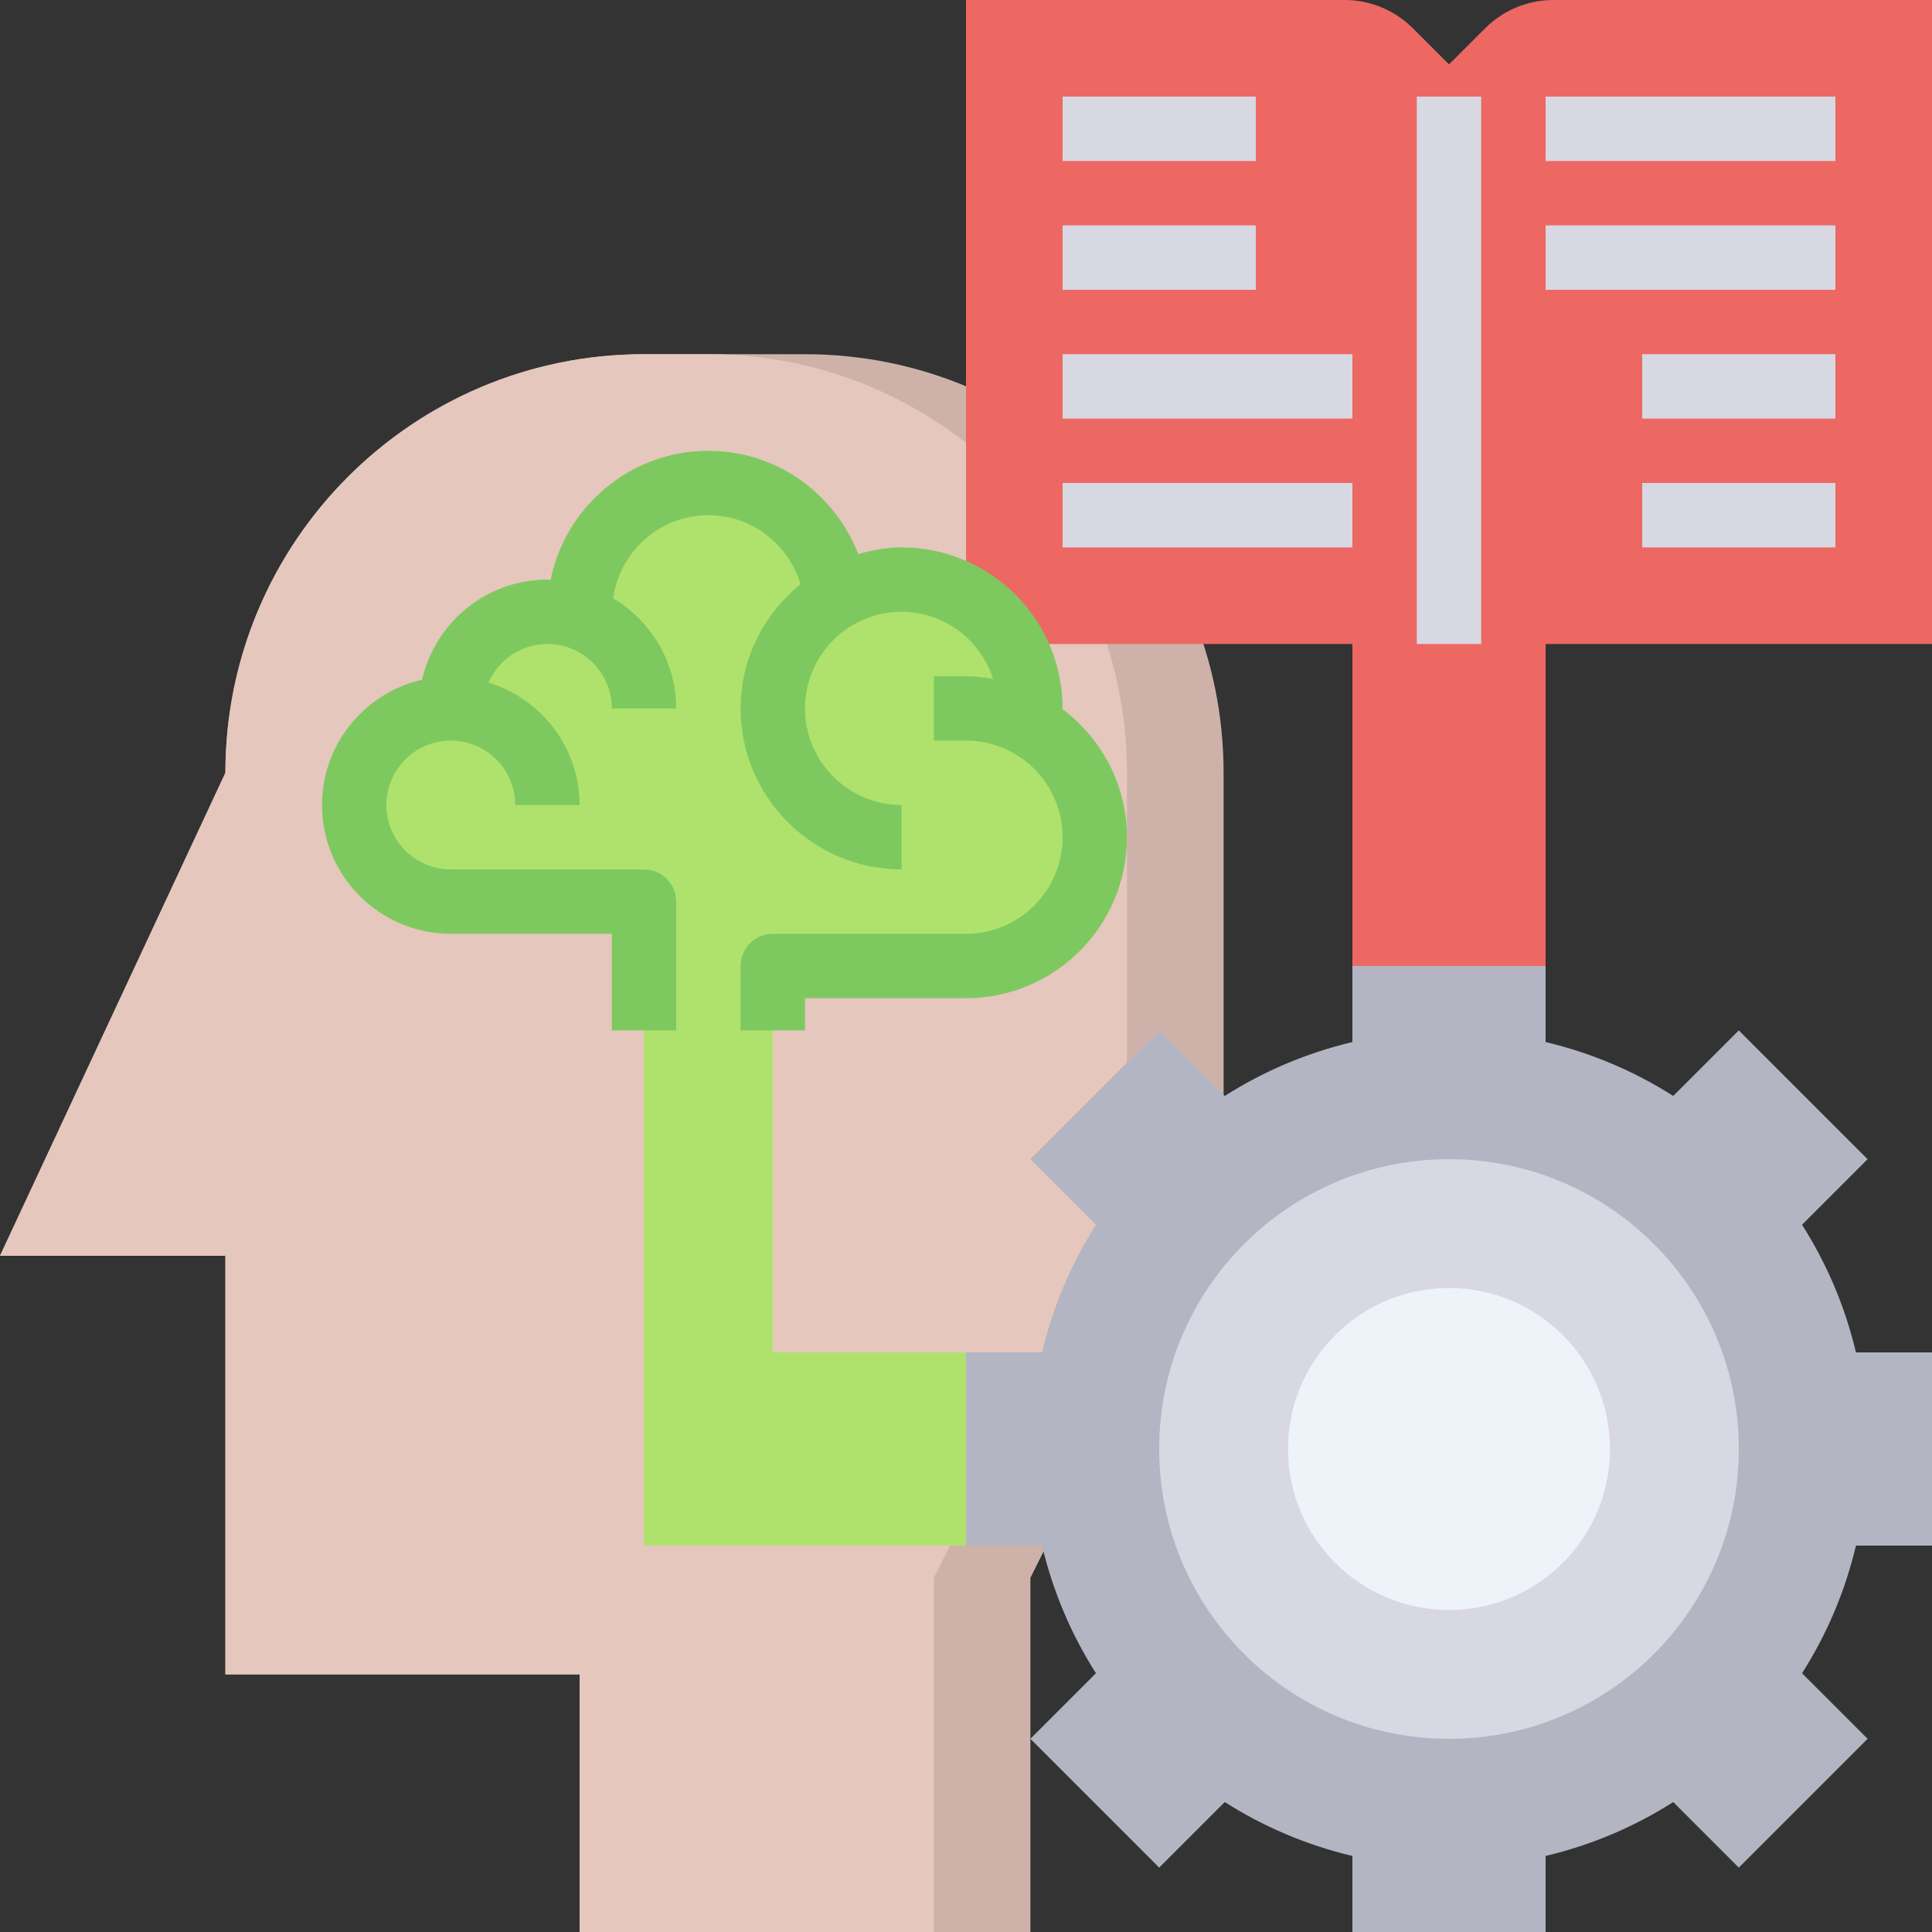 <svg xmlns="http://www.w3.org/2000/svg" height="480pt" viewBox="0 0 480 480" width="480pt"><rect x="0" y="0" width="480" height="480" fill="#333333" stroke="none"/><path d="m144 480v-64h-88v-104h-56l56-120c0-57.441 46.559-104 104-104h40c57.441 0 104 46.559 104 104v104l-48 96v88" fill="#ceb2aa"></path><path d="m280 296v-104c0-57.441-46.559-104-104-104h-16c-57.441 0-104 46.559-104 104l-56 120h56v104h88v64h88v-88zm0 0" fill="#e5c7bd"></path><path d="m384 240v-80h96v-160h-94.055c-6.371 0-12.473 2.527-16.969 7.031l-8.977 8.969-8.969-8.969c-4.504-4.504-10.605-7.031-16.977-7.031h-94.055v160h96v80" fill="#ed6863"></path><path d="m256 384h-96v-160h-48c-13.258 0-24-10.742-24-24s10.742-24 24-24c0-13.258 10.742-24 24-24 2.809 0 5.496.48 8 1.367v-1.367c0-17.672 14.328-32 32-32 16.566 0 30.199 12.594 31.832 28.727l-.039-.328c4.758-2.797 10.297-4.398 16.207-4.398 17.672 0 32 14.328 32 32v4.281c9.566 5.535 16 15.871 16 27.719 0 17.672-14.328 32-32 32h-48v96h64" fill="#afe26c"></path><path d="m480 384v-48h-18.895c-2.707-11.414-7.266-22.098-13.395-31.711l16.289-16.289-32-32-16.289 16.289c-9.613-6.129-20.297-10.688-31.711-13.395v-18.895h-48v18.895c-11.414 2.707-22.098 7.266-31.711 13.395l-16.289-16.289-32 32 16.289 16.289c-6.129 9.613-10.688 20.297-13.395 31.711h-18.895v48h18.895c2.707 11.414 7.266 22.098 13.395 31.711l-16.289 16.289 32 32 16.289-16.289c9.613 6.129 20.297 10.688 31.711 13.395v18.895h48v-18.895c11.414-2.707 22.098-7.266 31.711-13.395l16.289 16.289 32-32-16.289-16.289c6.129-9.613 10.688-20.297 13.395-31.711zm0 0" fill="#b3b6c2"></path><path d="m432 360c0 39.766-32.234 72-72 72s-72-32.234-72-72 32.234-72 72-72 72 32.234 72 72zm0 0" fill="#d8d8e3"></path><path d="m400 360c0 22.09-17.91 40-40 40s-40-17.91-40-40 17.91-40 40-40 40 17.91 40 40zm0 0" fill="#eef2f9"></path><path d="m263.754 176h.246c0-22.055-17.945-40-40-40-3.762 0-7.32.688-10.77 1.664-5.789-14.977-20.246-25.664-37.23-25.664-19.344 0-35.512 13.809-39.199 32.078-.273-.008-.527-.078-.801-.078-15.184 0-27.871 10.656-31.137 24.863-14.207 3.266-24.863 15.953-24.863 31.137 0 17.648 14.352 32 32 32h40v24h16v-32c0-4.414-3.586-8-8-8h-48c-8.824 0-16-7.176-16-16s7.176-16 16-16 16 7.176 16 16h16c0-14.359-9.574-26.398-22.625-30.441 2.48-5.613 8.098-9.559 14.625-9.559 8.824 0 16 7.176 16 16h16c0-11.656-6.328-21.77-15.664-27.359 1.656-11.641 11.586-20.641 23.664-20.641 10.832 0 19.902 7.258 22.879 17.129-9 7.344-14.879 18.375-14.879 30.871 0 22.055 17.945 40 40 40v-16c-13.23 0-24-10.77-24-24s10.77-24 24-24c10.664 0 19.625 7.039 22.734 16.68-2.199-.375-4.43-.68-6.734-.68h-8v16h8c13.23 0 24 10.77 24 24s-10.77 24-24 24h-48c-4.414 0-8 3.586-8 8v16h16v-8h40c22.055 0 40-17.945 40-40 0-13.129-6.449-24.703-16.246-32zm0 0" fill="#7ec95f"></path><g fill="#d8d8e3"><path d="m264 24h48v16h-48zm0 0"></path><path d="m264 56h48v16h-48zm0 0"></path><path d="m264 88h72v16h-72zm0 0"></path><path d="m264 120h72v16h-72zm0 0"></path><path d="m384 24h72v16h-72zm0 0"></path><path d="m384 56h72v16h-72zm0 0"></path><path d="m408 88h48v16h-48zm0 0"></path><path d="m408 120h48v16h-48zm0 0"></path><path d="m352 24h16v136h-16zm0 0"></path></g></svg>
